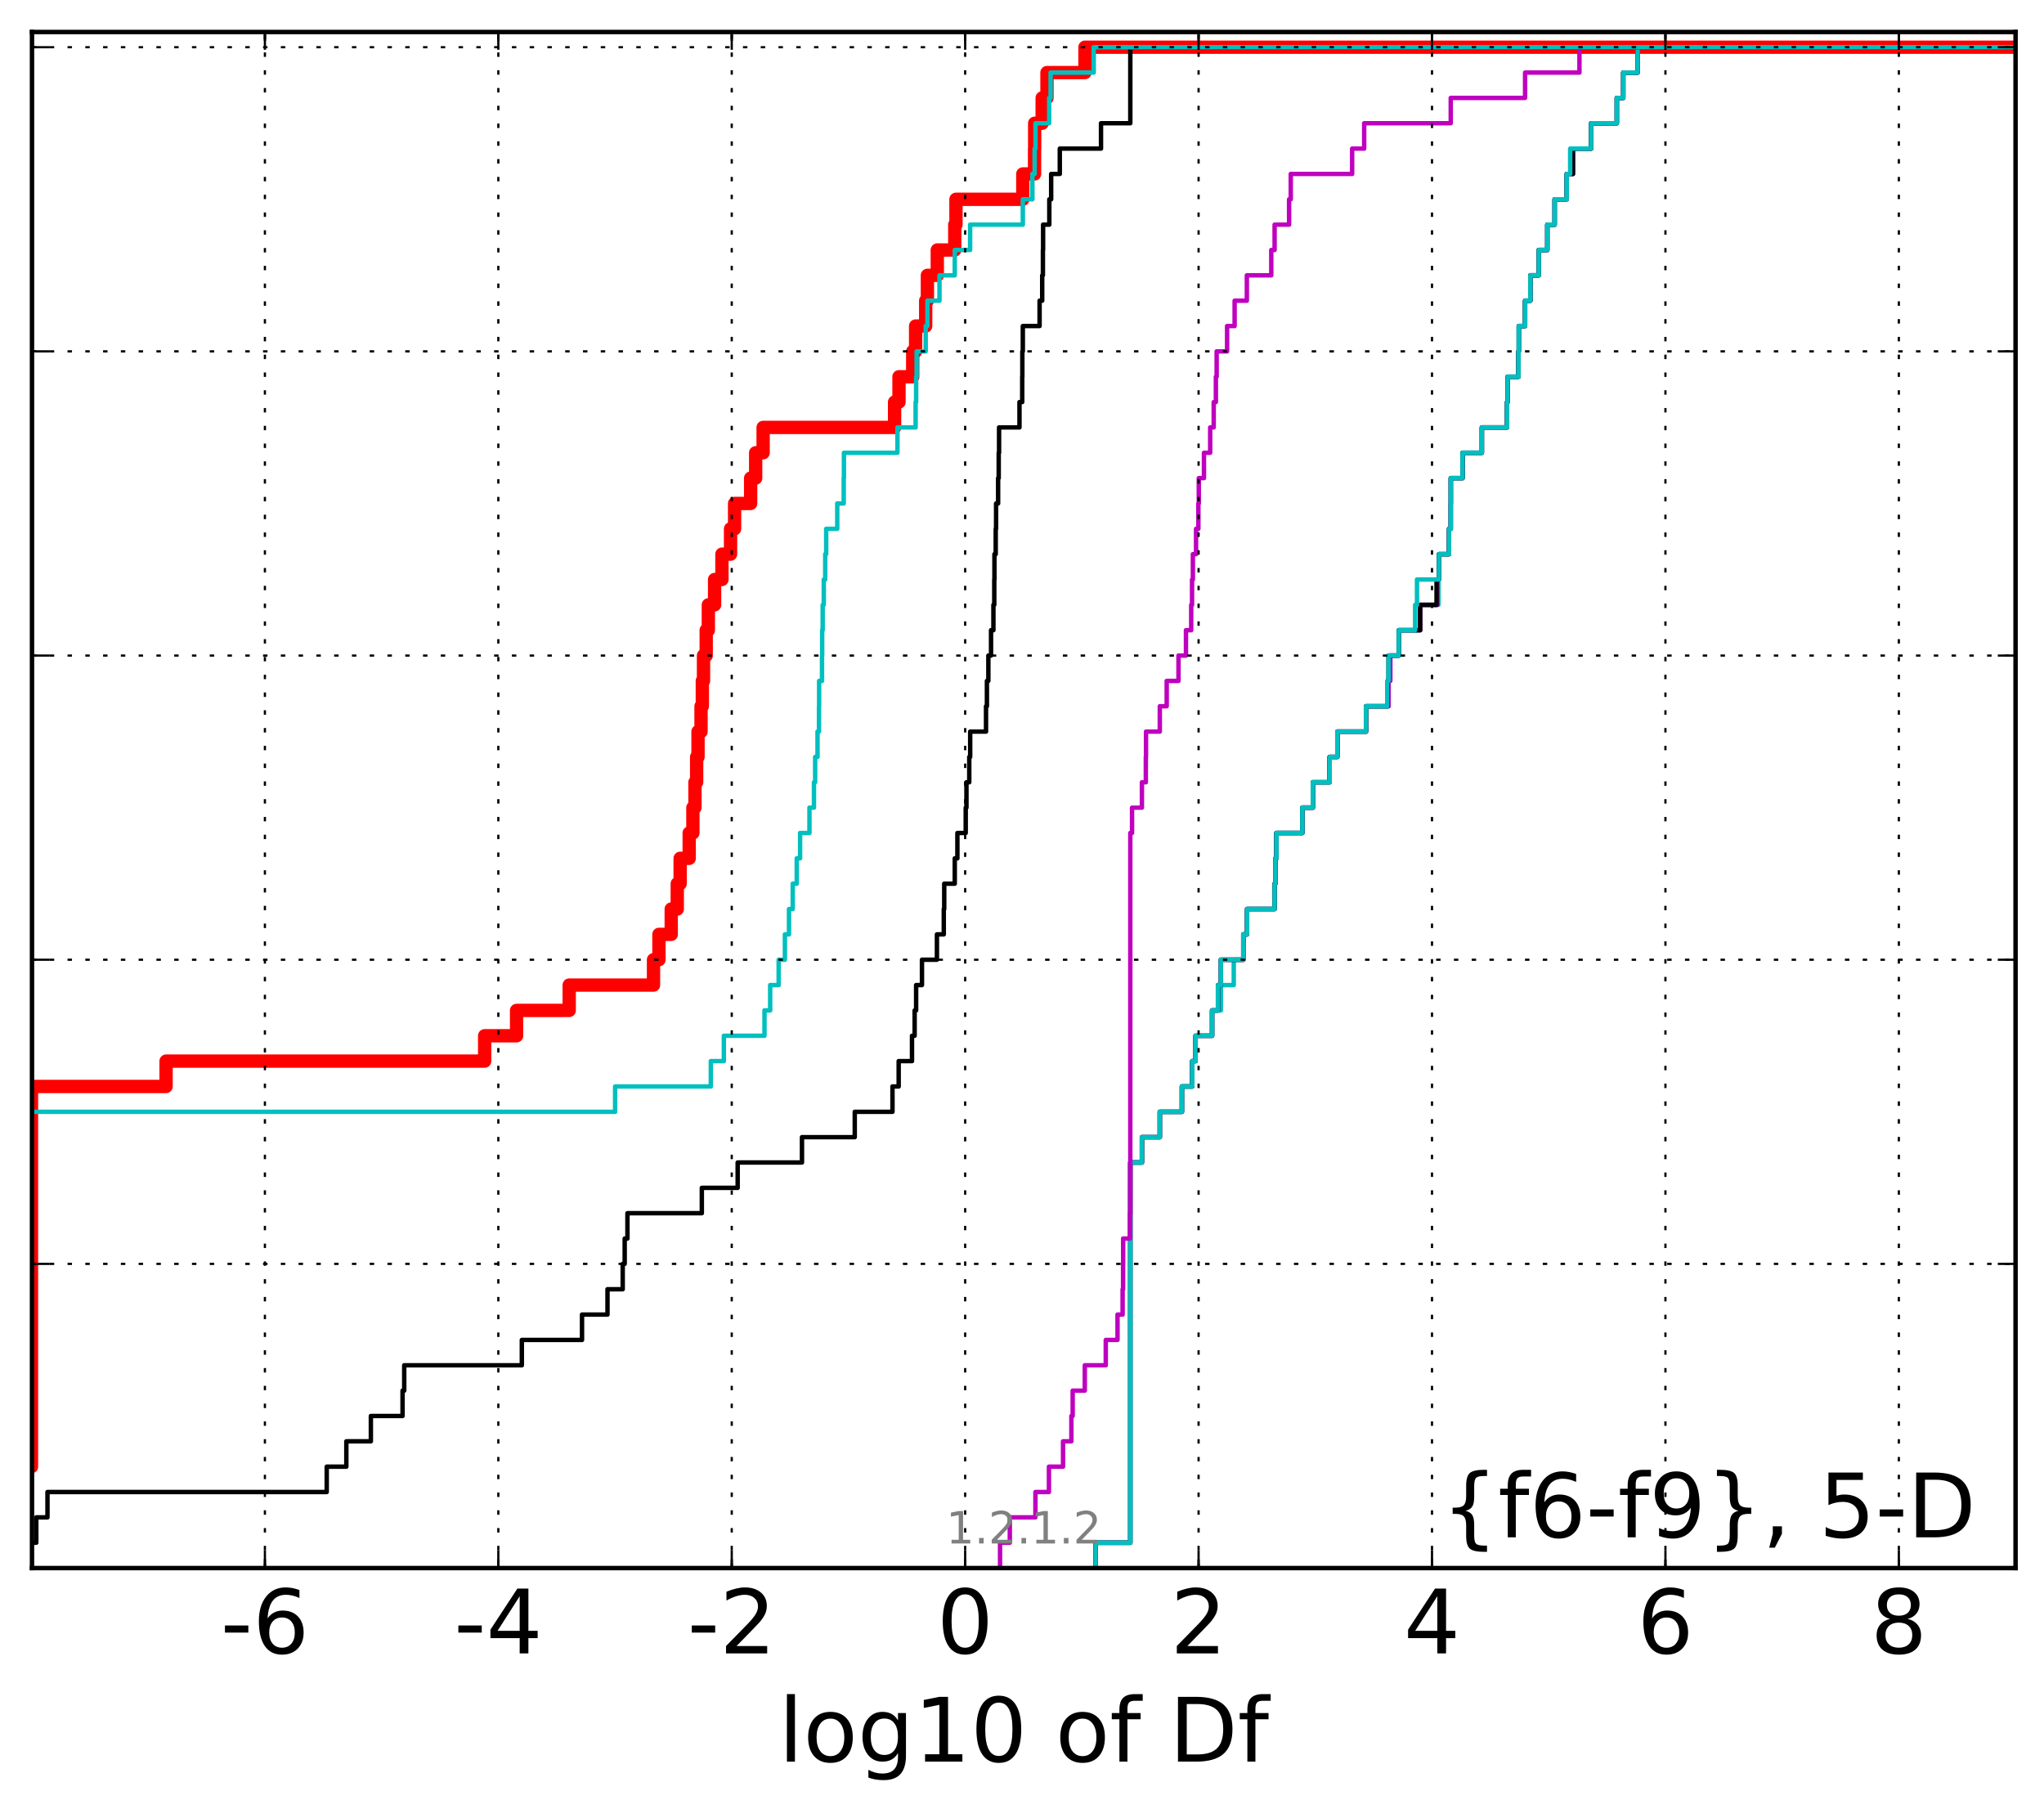 <?xml version="1.0" encoding="utf-8" standalone="no"?>
<!DOCTYPE svg PUBLIC "-//W3C//DTD SVG 1.1//EN"
  "http://www.w3.org/Graphics/SVG/1.1/DTD/svg11.dtd">
<!-- Created with matplotlib (http://matplotlib.org/) -->
<svg height="407pt" version="1.1" viewBox="0 0 460 407" width="460pt" xmlns="http://www.w3.org/2000/svg" xmlns:xlink="http://www.w3.org/1999/xlink">
 <defs>
  <style type="text/css">
*{stroke-linecap:butt;stroke-linejoin:round;stroke-miterlimit:100000;}
  </style>
 </defs>
 <g id="figure_1">
  <g id="patch_1">
   <path d="M 0 407.712 
L 460.8 407.712 
L 460.8 0 
L 0 0 
z
" style="fill:#ffffff;"/>
  </g>
  <g id="axes_1">
   <g id="patch_2">
    <path d="M 7.2 352.8 
L 453.6 352.8 
L 453.6 7.2 
L 7.2 7.2 
z
" style="fill:#ffffff;"/>
   </g>
   <g id="line2d_1">
    <path clip-path="url(#p8f1ac62131)" d="M -1 329.988 
L 7.086 329.988 
L 7.086 324.285 
L 7.086 324.285 
L 7.086 318.582 
L 7.086 318.582 
L 7.086 312.879 
L 7.086 312.879 
L 7.086 307.176 
L 7.086 307.176 
L 7.086 301.473 
L 7.086 301.473 
L 7.086 295.77 
L 7.086 295.77 
L 7.086 290.067 
L 7.086 290.067 
L 7.086 284.364 
L 7.086 284.364 
L 7.086 278.661 
L 7.086 278.661 
L 7.086 272.958 
L 7.086 272.958 
L 7.086 267.255 
L 7.086 267.255 
L 7.086 261.552 
L 7.086 261.552 
L 7.086 255.85 
L 7.086 255.85 
L 7.086 250.147 
L 7.086 250.147 
L 7.086 244.444 
L 37.376 244.444 
L 37.376 238.741 
L 109.072 238.741 
L 109.072 233.038 
L 116.254 233.038 
L 116.254 227.335 
L 128.1 227.335 
L 128.1 221.632 
L 147.071 221.632 
L 147.071 215.929 
L 148.294 215.929 
L 148.294 210.226 
L 151.06 210.226 
L 151.06 204.523 
L 152.418 204.523 
L 152.418 198.82 
L 153.064 198.82 
L 153.064 193.117 
L 155.102 193.117 
L 155.102 187.414 
L 155.934 187.414 
L 155.934 181.711 
L 156.399 181.711 
L 156.399 176.008 
L 156.779 176.008 
L 156.779 170.305 
L 157.088 170.305 
L 157.088 164.602 
L 157.767 164.602 
L 157.767 158.899 
L 158.058 158.899 
L 158.058 153.196 
L 158.324 153.196 
L 158.324 147.493 
L 158.93 147.493 
L 158.93 141.79 
L 159.414 141.79 
L 159.414 136.087 
L 160.818 136.087 
L 160.818 130.384 
L 162.47 130.384 
L 162.47 124.681 
L 164.409 124.681 
L 164.409 118.978 
L 165.318 118.978 
L 165.318 113.275 
L 168.931 113.275 
L 168.931 107.572 
L 170.06 107.572 
L 170.06 101.869 
L 171.742 101.869 
L 171.742 96.166 
L 201.325 96.166 
L 201.325 90.463 
L 202.319 90.463 
L 202.319 84.76 
L 205.407 84.76 
L 205.407 79.057 
L 206.058 79.057 
L 206.058 73.354 
L 208.325 73.354 
L 208.325 67.651 
L 208.711 67.651 
L 208.711 61.949 
L 210.937 61.949 
L 210.937 56.246 
L 214.869 56.246 
L 214.869 50.543 
L 215.141 50.543 
L 215.141 44.84 
L 230.184 44.84 
L 230.184 39.137 
L 232.825 39.137 
L 232.825 33.434 
L 232.854 33.434 
L 232.854 27.731 
L 234.54 27.731 
L 234.54 22.028 
L 235.622 22.028 
L 235.622 16.325 
L 244.168 16.325 
L 244.168 10.622 
L 244.168 10.622 
L 244.168 10.622 
L 453.6 10.622 
" style="fill:none;stroke:#ff0000;stroke-linecap:square;stroke-width:3.0;"/>
   </g>
   <g id="line2d_2">
    <path clip-path="url(#p8f1ac62131)" d="M 246.569 352.8 
L 246.569 347.097 
L 254.375 347.097 
L 254.375 341.394 
L 254.375 341.394 
L 254.375 335.691 
L 254.375 335.691 
L 254.375 329.988 
L 254.375 329.988 
L 254.375 324.285 
L 254.375 324.285 
L 254.375 318.582 
L 254.375 318.582 
L 254.375 312.879 
L 254.375 312.879 
L 254.375 307.176 
L 254.375 307.176 
L 254.375 301.473 
L 254.375 301.473 
L 254.375 295.77 
L 254.375 295.77 
L 254.375 290.067 
L 254.375 290.067 
L 254.375 284.364 
L 254.375 284.364 
L 254.375 278.661 
L 254.375 278.661 
L 254.375 272.958 
L 254.375 272.958 
L 254.375 267.255 
L 254.375 267.255 
L 254.375 261.552 
L 256.986 261.552 
L 256.986 255.85 
L 261.013 255.85 
L 261.013 250.147 
L 266.039 250.147 
L 266.039 244.444 
L 268.316 244.444 
L 268.316 238.741 
L 269.067 238.741 
L 269.067 233.038 
L 272.781 233.038 
L 272.781 227.335 
L 274.751 227.335 
L 274.751 221.632 
L 277.659 221.632 
L 277.659 215.929 
L 279.804 215.929 
L 279.804 210.226 
L 280.655 210.226 
L 280.655 204.523 
L 286.849 204.523 
L 286.849 198.82 
L 287.022 198.82 
L 287.022 193.117 
L 287.259 193.117 
L 287.259 187.414 
L 293.085 187.414 
L 293.085 181.711 
L 295.454 181.711 
L 295.454 176.008 
L 299.235 176.008 
L 299.235 170.305 
L 300.971 170.305 
L 300.971 164.602 
L 307.42 164.602 
L 307.42 158.899 
L 312.49 158.899 
L 312.49 153.196 
L 312.877 153.196 
L 312.877 147.493 
L 314.8 147.493 
L 314.8 141.79 
L 319.61 141.79 
L 319.61 136.087 
L 323.719 136.087 
L 323.719 130.384 
L 323.837 130.384 
L 323.837 124.681 
L 326.099 124.681 
L 326.099 118.978 
L 326.488 118.978 
L 326.488 113.275 
L 326.5 113.275 
L 326.5 107.572 
L 329.139 107.572 
L 329.139 101.869 
L 333.489 101.869 
L 333.489 96.166 
L 339.159 96.166 
L 339.159 90.463 
L 339.301 90.463 
L 339.301 84.76 
L 341.732 84.76 
L 341.732 79.057 
L 341.801 79.057 
L 341.801 73.354 
L 343.219 73.354 
L 343.219 67.651 
L 344.403 67.651 
L 344.403 61.949 
L 346.3 61.949 
L 346.3 56.246 
L 348.22 56.246 
L 348.22 50.543 
L 349.869 50.543 
L 349.869 44.84 
L 352.588 44.84 
L 352.588 39.137 
L 354.003 39.137 
L 354.003 33.434 
L 358.088 33.434 
L 358.088 27.731 
L 363.861 27.731 
L 363.861 22.028 
L 365.314 22.028 
L 365.314 16.325 
L 368.564 16.325 
L 368.564 10.622 
L 368.564 10.622 
L 368.564 10.622 
L 453.6 10.622 
" style="fill:none;stroke:#00bfbf;stroke-linecap:square;"/>
   </g>
   <g id="line2d_3">
    <path clip-path="url(#p8f1ac62131)" d="M 246.569 352.8 
L 246.569 347.097 
L 254.375 347.097 
L 254.375 341.394 
L 254.375 341.394 
L 254.375 335.691 
L 254.375 335.691 
L 254.375 329.988 
L 254.375 329.988 
L 254.375 324.285 
L 254.375 324.285 
L 254.375 318.582 
L 254.375 318.582 
L 254.375 312.879 
L 254.375 312.879 
L 254.375 307.176 
L 254.375 307.176 
L 254.375 301.473 
L 254.375 301.473 
L 254.375 295.77 
L 254.375 295.77 
L 254.375 290.067 
L 254.375 290.067 
L 254.375 284.364 
L 254.375 284.364 
L 254.375 278.661 
L 254.375 278.661 
L 254.375 272.958 
L 254.375 272.958 
L 254.375 267.255 
L 254.375 267.255 
L 254.375 261.552 
L 256.986 261.552 
L 256.986 255.85 
L 261.013 255.85 
L 261.013 250.147 
L 265.973 250.147 
L 265.973 244.444 
L 268.316 244.444 
L 268.316 238.741 
L 269.067 238.741 
L 269.067 233.038 
L 272.781 233.038 
L 272.781 227.335 
L 274.105 227.335 
L 274.105 221.632 
L 274.751 221.632 
L 274.751 215.929 
L 279.804 215.929 
L 279.804 210.226 
L 280.655 210.226 
L 280.655 204.523 
L 286.849 204.523 
L 286.849 198.82 
L 287.022 198.82 
L 287.022 193.117 
L 287.259 193.117 
L 287.259 187.414 
L 293.085 187.414 
L 293.085 181.711 
L 295.454 181.711 
L 295.454 176.008 
L 299.235 176.008 
L 299.235 170.305 
L 300.971 170.305 
L 300.971 164.602 
L 307.42 164.602 
L 307.42 158.899 
L 312.49 158.899 
L 312.49 153.196 
L 312.877 153.196 
L 312.877 147.493 
L 314.8 147.493 
L 314.8 141.79 
L 319.61 141.79 
L 319.61 136.087 
L 323.472 136.087 
L 323.472 130.384 
L 323.837 130.384 
L 323.837 124.681 
L 326.099 124.681 
L 326.099 118.978 
L 326.488 118.978 
L 326.488 113.275 
L 326.5 113.275 
L 326.5 107.572 
L 329.139 107.572 
L 329.139 101.869 
L 333.489 101.869 
L 333.489 96.166 
L 339.159 96.166 
L 339.159 90.463 
L 339.301 90.463 
L 339.301 84.76 
L 341.732 84.76 
L 341.732 79.057 
L 341.801 79.057 
L 341.801 73.354 
L 343.219 73.354 
L 343.219 67.651 
L 344.403 67.651 
L 344.403 61.949 
L 346.3 61.949 
L 346.3 56.246 
L 348.22 56.246 
L 348.22 50.543 
L 349.869 50.543 
L 349.869 44.84 
L 352.588 44.84 
L 352.588 39.137 
L 354.003 39.137 
L 354.003 33.434 
L 358.088 33.434 
L 358.088 27.731 
L 363.861 27.731 
L 363.861 22.028 
L 365.314 22.028 
L 365.314 16.325 
L 368.564 16.325 
L 368.564 10.622 
L 368.564 10.622 
L 368.564 10.622 
L 453.6 10.622 
" style="fill:none;stroke:#bf00bf;stroke-linecap:square;"/>
   </g>
   <g id="line2d_4">
    <path clip-path="url(#p8f1ac62131)" d="M 246.569 352.8 
L 246.569 347.097 
L 254.375 347.097 
L 254.375 341.394 
L 254.375 341.394 
L 254.375 335.691 
L 254.375 335.691 
L 254.375 329.988 
L 254.375 329.988 
L 254.375 324.285 
L 254.375 324.285 
L 254.375 318.582 
L 254.375 318.582 
L 254.375 312.879 
L 254.375 312.879 
L 254.375 307.176 
L 254.375 307.176 
L 254.375 301.473 
L 254.375 301.473 
L 254.375 295.77 
L 254.375 295.77 
L 254.375 290.067 
L 254.375 290.067 
L 254.375 284.364 
L 254.375 284.364 
L 254.375 278.661 
L 254.375 278.661 
L 254.375 272.958 
L 254.375 272.958 
L 254.375 267.255 
L 254.375 267.255 
L 254.375 261.552 
L 256.986 261.552 
L 256.986 255.85 
L 261.013 255.85 
L 261.013 250.147 
L 265.973 250.147 
L 265.973 244.444 
L 268.316 244.444 
L 268.316 238.741 
L 269.067 238.741 
L 269.067 233.038 
L 272.781 233.038 
L 272.781 227.335 
L 274.105 227.335 
L 274.105 221.632 
L 274.751 221.632 
L 274.751 215.929 
L 279.804 215.929 
L 279.804 210.226 
L 280.655 210.226 
L 280.655 204.523 
L 286.849 204.523 
L 286.849 198.82 
L 287.022 198.82 
L 287.022 193.117 
L 287.259 193.117 
L 287.259 187.414 
L 293.085 187.414 
L 293.085 181.711 
L 295.454 181.711 
L 295.454 176.008 
L 299.235 176.008 
L 299.235 170.305 
L 300.971 170.305 
L 300.971 164.602 
L 307.42 164.602 
L 307.42 158.899 
L 312.276 158.899 
L 312.276 153.196 
L 312.49 153.196 
L 312.49 147.493 
L 314.8 147.493 
L 314.8 141.79 
L 319.61 141.79 
L 319.61 136.087 
L 323.296 136.087 
L 323.296 130.384 
L 323.837 130.384 
L 323.837 124.681 
L 326.099 124.681 
L 326.099 118.978 
L 326.488 118.978 
L 326.488 113.275 
L 326.5 113.275 
L 326.5 107.572 
L 329.139 107.572 
L 329.139 101.869 
L 333.489 101.869 
L 333.489 96.166 
L 339.159 96.166 
L 339.159 90.463 
L 339.301 90.463 
L 339.301 84.76 
L 341.732 84.76 
L 341.732 79.057 
L 341.801 79.057 
L 341.801 73.354 
L 343.219 73.354 
L 343.219 67.651 
L 344.403 67.651 
L 344.403 61.949 
L 346.3 61.949 
L 346.3 56.246 
L 348.22 56.246 
L 348.22 50.543 
L 349.869 50.543 
L 349.869 44.84 
L 352.588 44.84 
L 352.588 39.137 
L 353.976 39.137 
L 353.976 33.434 
L 358.088 33.434 
L 358.088 27.731 
L 363.861 27.731 
L 363.861 22.028 
L 365.314 22.028 
L 365.314 16.325 
L 368.564 16.325 
L 368.564 10.622 
L 368.564 10.622 
L 368.564 10.622 
L 453.6 10.622 
" style="fill:none;stroke:#000000;stroke-linecap:square;"/>
   </g>
   <g id="line2d_5">
    <path clip-path="url(#p8f1ac62131)" d="M 246.569 352.8 
L 246.569 347.097 
L 254.375 347.097 
L 254.375 341.394 
L 254.375 341.394 
L 254.375 335.691 
L 254.375 335.691 
L 254.375 329.988 
L 254.375 329.988 
L 254.375 324.285 
L 254.375 324.285 
L 254.375 318.582 
L 254.375 318.582 
L 254.375 312.879 
L 254.375 312.879 
L 254.375 307.176 
L 254.375 307.176 
L 254.375 301.473 
L 254.375 301.473 
L 254.375 295.77 
L 254.375 295.77 
L 254.375 290.067 
L 254.375 290.067 
L 254.375 284.364 
L 254.375 284.364 
L 254.375 278.661 
L 254.375 278.661 
L 254.375 272.958 
L 254.375 272.958 
L 254.375 267.255 
L 254.375 267.255 
L 254.375 261.552 
L 256.986 261.552 
L 256.986 255.85 
L 261.013 255.85 
L 261.013 250.147 
L 265.973 250.147 
L 265.973 244.444 
L 268.316 244.444 
L 268.316 238.741 
L 269.067 238.741 
L 269.067 233.038 
L 272.781 233.038 
L 272.781 227.335 
L 274.105 227.335 
L 274.105 221.632 
L 274.751 221.632 
L 274.751 215.929 
L 279.804 215.929 
L 279.804 210.226 
L 280.655 210.226 
L 280.655 204.523 
L 286.849 204.523 
L 286.849 198.82 
L 287.022 198.82 
L 287.022 193.117 
L 287.259 193.117 
L 287.259 187.414 
L 293.085 187.414 
L 293.085 181.711 
L 295.454 181.711 
L 295.454 176.008 
L 299.235 176.008 
L 299.235 170.305 
L 300.971 170.305 
L 300.971 164.602 
L 307.42 164.602 
L 307.42 158.899 
L 312.223 158.899 
L 312.223 153.196 
L 312.49 153.196 
L 312.49 147.493 
L 314.8 147.493 
L 314.8 141.79 
L 318.473 141.79 
L 318.473 136.087 
L 318.891 136.087 
L 318.891 130.384 
L 323.837 130.384 
L 323.837 124.681 
L 326.099 124.681 
L 326.099 118.978 
L 326.488 118.978 
L 326.488 113.275 
L 326.5 113.275 
L 326.5 107.572 
L 329.139 107.572 
L 329.139 101.869 
L 333.489 101.869 
L 333.489 96.166 
L 339.159 96.166 
L 339.159 90.463 
L 339.301 90.463 
L 339.301 84.76 
L 341.732 84.76 
L 341.732 79.057 
L 341.801 79.057 
L 341.801 73.354 
L 343.219 73.354 
L 343.219 67.651 
L 344.403 67.651 
L 344.403 61.949 
L 346.3 61.949 
L 346.3 56.246 
L 348.22 56.246 
L 348.22 50.543 
L 349.869 50.543 
L 349.869 44.84 
L 352.588 44.84 
L 352.588 39.137 
L 353.364 39.137 
L 353.364 33.434 
L 358.088 33.434 
L 358.088 27.731 
L 363.861 27.731 
L 363.861 22.028 
L 365.314 22.028 
L 365.314 16.325 
L 368.564 16.325 
L 368.564 10.622 
L 368.564 10.622 
L 368.564 10.622 
L 453.6 10.622 
" style="fill:none;stroke:#00bfbf;stroke-linecap:square;"/>
   </g>
   <g id="line2d_6">
    <path clip-path="url(#p8f1ac62131)" d="M 225.059 352.8 
L 225.059 347.097 
L 227.257 347.097 
L 227.257 341.394 
L 233.019 341.394 
L 233.019 335.691 
L 236.061 335.691 
L 236.061 329.988 
L 239.233 329.988 
L 239.233 324.285 
L 241.111 324.285 
L 241.111 318.582 
L 241.403 318.582 
L 241.403 312.879 
L 244.131 312.879 
L 244.131 307.176 
L 248.852 307.176 
L 248.852 301.473 
L 251.494 301.473 
L 251.494 295.77 
L 252.643 295.77 
L 252.643 290.067 
L 252.746 290.067 
L 252.746 284.364 
L 252.764 284.364 
L 252.764 278.661 
L 254.298 278.661 
L 254.298 272.958 
L 254.369 272.958 
L 254.369 267.255 
L 254.375 267.255 
L 254.375 261.552 
L 254.375 261.552 
L 254.375 255.85 
L 254.375 255.85 
L 254.375 250.147 
L 254.375 250.147 
L 254.375 244.444 
L 254.375 244.444 
L 254.375 238.741 
L 254.375 238.741 
L 254.375 233.038 
L 254.375 233.038 
L 254.375 227.335 
L 254.375 227.335 
L 254.375 221.632 
L 254.375 221.632 
L 254.375 215.929 
L 254.375 215.929 
L 254.375 210.226 
L 254.375 210.226 
L 254.375 204.523 
L 254.375 204.523 
L 254.375 198.82 
L 254.375 198.82 
L 254.375 193.117 
L 254.375 193.117 
L 254.375 187.414 
L 254.767 187.414 
L 254.767 181.711 
L 256.986 181.711 
L 256.986 176.008 
L 257.868 176.008 
L 257.868 170.305 
L 257.91 170.305 
L 257.91 164.602 
L 261.013 164.602 
L 261.013 158.899 
L 262.565 158.899 
L 262.565 153.196 
L 265.218 153.196 
L 265.218 147.493 
L 266.9 147.493 
L 266.9 141.79 
L 268.08 141.79 
L 268.08 136.087 
L 268.269 136.087 
L 268.269 130.384 
L 268.453 130.384 
L 268.453 124.681 
L 269.168 124.681 
L 269.168 118.978 
L 269.694 118.978 
L 269.694 113.275 
L 269.788 113.275 
L 269.788 107.572 
L 270.949 107.572 
L 270.949 101.869 
L 272.347 101.869 
L 272.347 96.166 
L 273.143 96.166 
L 273.143 90.463 
L 273.634 90.463 
L 273.634 84.76 
L 273.805 84.76 
L 273.805 79.057 
L 276.155 79.057 
L 276.155 73.354 
L 277.85 73.354 
L 277.85 67.651 
L 280.6 67.651 
L 280.6 61.949 
L 286.098 61.949 
L 286.098 56.246 
L 286.849 56.246 
L 286.849 50.543 
L 290.108 50.543 
L 290.108 44.84 
L 290.484 44.84 
L 290.484 39.137 
L 304.298 39.137 
L 304.298 33.434 
L 307.008 33.434 
L 307.008 27.731 
L 326.488 27.731 
L 326.488 22.028 
L 343.219 22.028 
L 343.219 16.325 
L 355.453 16.325 
L 355.453 10.622 
L 355.453 10.622 
L 355.453 10.622 
L 453.6 10.622 
" style="fill:none;stroke:#bf00bf;stroke-linecap:square;"/>
   </g>
   <g id="line2d_7">
    <path clip-path="url(#p8f1ac62131)" d="M -1 347.097 
L 8.166 347.097 
L 8.166 341.394 
L 10.684 341.394 
L 10.684 335.691 
L 73.528 335.691 
L 73.528 329.988 
L 77.944 329.988 
L 77.944 324.285 
L 83.463 324.285 
L 83.463 318.582 
L 90.595 318.582 
L 90.595 312.879 
L 90.969 312.879 
L 90.969 307.176 
L 117.438 307.176 
L 117.438 301.473 
L 130.983 301.473 
L 130.983 295.77 
L 136.714 295.77 
L 136.714 290.067 
L 140.141 290.067 
L 140.141 284.364 
L 140.586 284.364 
L 140.586 278.661 
L 141.204 278.661 
L 141.204 272.958 
L 157.945 272.958 
L 157.945 267.255 
L 166.012 267.255 
L 166.012 261.552 
L 180.483 261.552 
L 180.483 255.85 
L 192.361 255.85 
L 192.361 250.147 
L 200.852 250.147 
L 200.852 244.444 
L 202.246 244.444 
L 202.246 238.741 
L 205.245 238.741 
L 205.245 233.038 
L 205.839 233.038 
L 205.839 227.335 
L 206.171 227.335 
L 206.171 221.632 
L 207.487 221.632 
L 207.487 215.929 
L 210.853 215.929 
L 210.853 210.226 
L 212.398 210.226 
L 212.398 204.523 
L 212.498 204.523 
L 212.498 198.82 
L 214.869 198.82 
L 214.869 193.117 
L 215.46 193.117 
L 215.46 187.414 
L 217.335 187.414 
L 217.335 181.711 
L 217.5 181.711 
L 217.5 176.008 
L 218.132 176.008 
L 218.132 170.305 
L 218.339 170.305 
L 218.339 164.602 
L 221.902 164.602 
L 221.902 158.899 
L 222.103 158.899 
L 222.103 153.196 
L 222.429 153.196 
L 222.429 147.493 
L 223.031 147.493 
L 223.031 141.79 
L 223.567 141.79 
L 223.567 136.087 
L 223.76 136.087 
L 223.76 130.384 
L 223.798 130.384 
L 223.798 124.681 
L 224.086 124.681 
L 224.086 118.978 
L 224.167 118.978 
L 224.167 113.275 
L 224.626 113.275 
L 224.626 107.572 
L 224.758 107.572 
L 224.758 101.869 
L 224.839 101.869 
L 224.839 96.166 
L 229.433 96.166 
L 229.433 90.463 
L 230.049 90.463 
L 230.049 84.76 
L 230.077 84.76 
L 230.077 79.057 
L 230.184 79.057 
L 230.184 73.354 
L 233.958 73.354 
L 233.958 67.651 
L 234.546 67.651 
L 234.546 61.949 
L 234.705 61.949 
L 234.705 56.246 
L 234.749 56.246 
L 234.749 50.543 
L 236.148 50.543 
L 236.148 44.84 
L 236.563 44.84 
L 236.563 39.137 
L 238.507 39.137 
L 238.507 33.434 
L 247.779 33.434 
L 247.779 27.731 
L 254.375 27.731 
L 254.375 22.028 
L 254.375 22.028 
L 254.375 16.325 
L 254.375 16.325 
L 254.375 10.622 
L 254.375 10.622 
L 254.375 10.622 
L 453.6 10.622 
" style="fill:none;stroke:#000000;stroke-linecap:square;"/>
   </g>
   <g id="line2d_8">
    <path clip-path="url(#p8f1ac62131)" d="M -1 335.691 
L 7.086 335.691 
L 7.086 329.988 
L 7.086 329.988 
L 7.086 324.285 
L 7.086 324.285 
L 7.086 318.582 
L 7.086 318.582 
L 7.086 312.879 
L 7.086 312.879 
L 7.086 307.176 
L 7.086 307.176 
L 7.086 301.473 
L 7.086 301.473 
L 7.086 295.77 
L 7.086 295.77 
L 7.086 290.067 
L 7.086 290.067 
L 7.086 284.364 
L 7.086 284.364 
L 7.086 278.661 
L 7.086 278.661 
L 7.086 272.958 
L 7.086 272.958 
L 7.086 267.255 
L 7.086 267.255 
L 7.086 261.552 
L 7.086 261.552 
L 7.086 255.85 
L 7.086 255.85 
L 7.086 250.147 
L 138.431 250.147 
L 138.431 244.444 
L 159.969 244.444 
L 159.969 238.741 
L 162.903 238.741 
L 162.903 233.038 
L 172.046 233.038 
L 172.046 227.335 
L 173.329 227.335 
L 173.329 221.632 
L 175.238 221.632 
L 175.238 215.929 
L 176.639 215.929 
L 176.639 210.226 
L 177.56 210.226 
L 177.56 204.523 
L 178.403 204.523 
L 178.403 198.82 
L 179.306 198.82 
L 179.306 193.117 
L 180.06 193.117 
L 180.06 187.414 
L 182.166 187.414 
L 182.166 181.711 
L 183.181 181.711 
L 183.181 176.008 
L 183.45 176.008 
L 183.45 170.305 
L 183.981 170.305 
L 183.981 164.602 
L 184.312 164.602 
L 184.312 158.899 
L 184.342 158.899 
L 184.342 153.196 
L 184.991 153.196 
L 184.991 147.493 
L 185.028 147.493 
L 185.028 141.79 
L 185.142 141.79 
L 185.142 136.087 
L 185.39 136.087 
L 185.39 130.384 
L 185.713 130.384 
L 185.713 124.681 
L 185.931 124.681 
L 185.931 118.978 
L 188.422 118.978 
L 188.422 113.275 
L 189.877 113.275 
L 189.877 107.572 
L 189.925 107.572 
L 189.925 101.869 
L 201.966 101.869 
L 201.966 96.166 
L 206.058 96.166 
L 206.058 90.463 
L 206.171 90.463 
L 206.171 84.76 
L 206.29 84.76 
L 206.29 79.057 
L 208.325 79.057 
L 208.325 73.354 
L 208.711 73.354 
L 208.711 67.651 
L 211.43 67.651 
L 211.43 61.949 
L 214.869 61.949 
L 214.869 56.246 
L 218.324 56.246 
L 218.324 50.543 
L 230.184 50.543 
L 230.184 44.84 
L 232.339 44.84 
L 232.339 39.137 
L 232.841 39.137 
L 232.841 33.434 
L 233.031 33.434 
L 233.031 27.731 
L 236.111 27.731 
L 236.111 22.028 
L 236.435 22.028 
L 236.435 16.325 
L 246.142 16.325 
L 246.142 10.622 
L 246.142 10.622 
L 246.142 10.622 
L 453.6 10.622 
" style="fill:none;stroke:#00bfbf;stroke-linecap:square;"/>
   </g>
   <g id="patch_3">
    <path d="M 7.2 7.2 
L 453.6 7.2 
" style="fill:none;stroke:#000000;stroke-linecap:square;stroke-linejoin:miter;"/>
   </g>
   <g id="patch_4">
    <path d="M 453.6 352.8 
L 453.6 7.2 
" style="fill:none;stroke:#000000;stroke-linecap:square;stroke-linejoin:miter;"/>
   </g>
   <g id="patch_5">
    <path d="M 7.2 352.8 
L 453.6 352.8 
" style="fill:none;stroke:#000000;stroke-linecap:square;stroke-linejoin:miter;"/>
   </g>
   <g id="patch_6">
    <path d="M 7.2 352.8 
L 7.2 7.2 
" style="fill:none;stroke:#000000;stroke-linecap:square;stroke-linejoin:miter;"/>
   </g>
   <g id="matplotlib.axis_1">
    <g id="xtick_1">
     <g id="line2d_9">
      <path clip-path="url(#p8f1ac62131)" d="M 59.617 352.8 
L 59.617 7.2 
" style="fill:none;stroke:#000000;stroke-dasharray:1,3;stroke-dashoffset:0.0;stroke-width:0.5;"/>
     </g>
     <g id="line2d_10">
      <defs>
       <path d="M 0 0 
L 0 -4 
" id="m78cb0440f3" style="stroke:#000000;stroke-width:0.5;"/>
      </defs>
      <g>
       <use style="stroke:#000000;stroke-width:0.5;" x="59.617" xlink:href="#m78cb0440f3" y="352.8"/>
      </g>
     </g>
     <g id="line2d_11">
      <defs>
       <path d="M 0 0 
L 0 4 
" id="m9a12e8e309" style="stroke:#000000;stroke-width:0.5;"/>
      </defs>
      <g>
       <use style="stroke:#000000;stroke-width:0.5;" x="59.617" xlink:href="#m9a12e8e309" y="7.2"/>
      </g>
     </g>
     <g id="text_1">
      <!-- -6 -->
      <defs>
       <path d="M 33.016 40.375 
Q 26.375 40.375 22.484 35.828 
Q 18.609 31.297 18.609 23.391 
Q 18.609 15.531 22.484 10.953 
Q 26.375 6.391 33.016 6.391 
Q 39.656 6.391 43.531 10.953 
Q 47.406 15.531 47.406 23.391 
Q 47.406 31.297 43.531 35.828 
Q 39.656 40.375 33.016 40.375 
M 52.594 71.297 
L 52.594 62.312 
Q 48.875 64.062 45.094 64.984 
Q 41.312 65.922 37.594 65.922 
Q 27.828 65.922 22.672 59.328 
Q 17.531 52.734 16.797 39.406 
Q 19.672 43.656 24.016 45.922 
Q 28.375 48.188 33.594 48.188 
Q 44.578 48.188 50.953 41.516 
Q 57.328 34.859 57.328 23.391 
Q 57.328 12.156 50.688 5.359 
Q 44.047 -1.422 33.016 -1.422 
Q 20.359 -1.422 13.672 8.266 
Q 6.984 17.969 6.984 36.375 
Q 6.984 53.656 15.188 63.938 
Q 23.391 74.219 37.203 74.219 
Q 40.922 74.219 44.703 73.484 
Q 48.484 72.75 52.594 71.297 
" id="BitstreamVeraSans-Roman-36"/>
       <path d="M 4.891 31.391 
L 31.203 31.391 
L 31.203 23.391 
L 4.891 23.391 
z
" id="BitstreamVeraSans-Roman-2d"/>
      </defs>
      <g transform="translate(49.647 371.997)scale(0.2 -0.2)">
       <use xlink:href="#BitstreamVeraSans-Roman-2d"/>
       <use x="36.084" xlink:href="#BitstreamVeraSans-Roman-36"/>
      </g>
     </g>
    </g>
    <g id="xtick_2">
     <g id="line2d_12">
      <path clip-path="url(#p8f1ac62131)" d="M 112.148 352.8 
L 112.148 7.2 
" style="fill:none;stroke:#000000;stroke-dasharray:1,3;stroke-dashoffset:0.0;stroke-width:0.5;"/>
     </g>
     <g id="line2d_13">
      <g>
       <use style="stroke:#000000;stroke-width:0.5;" x="112.148" xlink:href="#m78cb0440f3" y="352.8"/>
      </g>
     </g>
     <g id="line2d_14">
      <g>
       <use style="stroke:#000000;stroke-width:0.5;" x="112.148" xlink:href="#m9a12e8e309" y="7.2"/>
      </g>
     </g>
     <g id="text_2">
      <!-- -4 -->
      <defs>
       <path d="M 37.797 64.312 
L 12.891 25.391 
L 37.797 25.391 
z
M 35.203 72.906 
L 47.609 72.906 
L 47.609 25.391 
L 58.016 25.391 
L 58.016 17.188 
L 47.609 17.188 
L 47.609 0 
L 37.797 0 
L 37.797 17.188 
L 4.891 17.188 
L 4.891 26.703 
z
" id="BitstreamVeraSans-Roman-34"/>
      </defs>
      <g transform="translate(102.178 371.997)scale(0.2 -0.2)">
       <use xlink:href="#BitstreamVeraSans-Roman-2d"/>
       <use x="36.084" xlink:href="#BitstreamVeraSans-Roman-34"/>
      </g>
     </g>
    </g>
    <g id="xtick_3">
     <g id="line2d_15">
      <path clip-path="url(#p8f1ac62131)" d="M 164.679 352.8 
L 164.679 7.2 
" style="fill:none;stroke:#000000;stroke-dasharray:1,3;stroke-dashoffset:0.0;stroke-width:0.5;"/>
     </g>
     <g id="line2d_16">
      <g>
       <use style="stroke:#000000;stroke-width:0.5;" x="164.679" xlink:href="#m78cb0440f3" y="352.8"/>
      </g>
     </g>
     <g id="line2d_17">
      <g>
       <use style="stroke:#000000;stroke-width:0.5;" x="164.679" xlink:href="#m9a12e8e309" y="7.2"/>
      </g>
     </g>
     <g id="text_3">
      <!-- -2 -->
      <defs>
       <path d="M 19.188 8.297 
L 53.609 8.297 
L 53.609 0 
L 7.328 0 
L 7.328 8.297 
Q 12.938 14.109 22.625 23.891 
Q 32.328 33.688 34.812 36.531 
Q 39.547 41.844 41.422 45.531 
Q 43.312 49.219 43.312 52.781 
Q 43.312 58.594 39.234 62.25 
Q 35.156 65.922 28.609 65.922 
Q 23.969 65.922 18.812 64.312 
Q 13.672 62.703 7.812 59.422 
L 7.812 69.391 
Q 13.766 71.781 18.938 73 
Q 24.125 74.219 28.422 74.219 
Q 39.75 74.219 46.484 68.547 
Q 53.219 62.891 53.219 53.422 
Q 53.219 48.922 51.531 44.891 
Q 49.859 40.875 45.406 35.406 
Q 44.188 33.984 37.641 27.219 
Q 31.109 20.453 19.188 8.297 
" id="BitstreamVeraSans-Roman-32"/>
      </defs>
      <g transform="translate(154.709 371.997)scale(0.2 -0.2)">
       <use xlink:href="#BitstreamVeraSans-Roman-2d"/>
       <use x="36.084" xlink:href="#BitstreamVeraSans-Roman-32"/>
      </g>
     </g>
    </g>
    <g id="xtick_4">
     <g id="line2d_18">
      <path clip-path="url(#p8f1ac62131)" d="M 217.21 352.8 
L 217.21 7.2 
" style="fill:none;stroke:#000000;stroke-dasharray:1,3;stroke-dashoffset:0.0;stroke-width:0.5;"/>
     </g>
     <g id="line2d_19">
      <g>
       <use style="stroke:#000000;stroke-width:0.5;" x="217.21" xlink:href="#m78cb0440f3" y="352.8"/>
      </g>
     </g>
     <g id="line2d_20">
      <g>
       <use style="stroke:#000000;stroke-width:0.5;" x="217.21" xlink:href="#m9a12e8e309" y="7.2"/>
      </g>
     </g>
     <g id="text_4">
      <!-- 0 -->
      <defs>
       <path d="M 31.781 66.406 
Q 24.172 66.406 20.328 58.906 
Q 16.5 51.422 16.5 36.375 
Q 16.5 21.391 20.328 13.891 
Q 24.172 6.391 31.781 6.391 
Q 39.453 6.391 43.281 13.891 
Q 47.125 21.391 47.125 36.375 
Q 47.125 51.422 43.281 58.906 
Q 39.453 66.406 31.781 66.406 
M 31.781 74.219 
Q 44.047 74.219 50.516 64.516 
Q 56.984 54.828 56.984 36.375 
Q 56.984 17.969 50.516 8.266 
Q 44.047 -1.422 31.781 -1.422 
Q 19.531 -1.422 13.062 8.266 
Q 6.594 17.969 6.594 36.375 
Q 6.594 54.828 13.062 64.516 
Q 19.531 74.219 31.781 74.219 
" id="BitstreamVeraSans-Roman-30"/>
      </defs>
      <g transform="translate(210.848 371.997)scale(0.2 -0.2)">
       <use xlink:href="#BitstreamVeraSans-Roman-30"/>
      </g>
     </g>
    </g>
    <g id="xtick_5">
     <g id="line2d_21">
      <path clip-path="url(#p8f1ac62131)" d="M 269.741 352.8 
L 269.741 7.2 
" style="fill:none;stroke:#000000;stroke-dasharray:1,3;stroke-dashoffset:0.0;stroke-width:0.5;"/>
     </g>
     <g id="line2d_22">
      <g>
       <use style="stroke:#000000;stroke-width:0.5;" x="269.741" xlink:href="#m78cb0440f3" y="352.8"/>
      </g>
     </g>
     <g id="line2d_23">
      <g>
       <use style="stroke:#000000;stroke-width:0.5;" x="269.741" xlink:href="#m9a12e8e309" y="7.2"/>
      </g>
     </g>
     <g id="text_5">
      <!-- 2 -->
      <g transform="translate(263.379 371.997)scale(0.2 -0.2)">
       <use xlink:href="#BitstreamVeraSans-Roman-32"/>
      </g>
     </g>
    </g>
    <g id="xtick_6">
     <g id="line2d_24">
      <path clip-path="url(#p8f1ac62131)" d="M 322.272 352.8 
L 322.272 7.2 
" style="fill:none;stroke:#000000;stroke-dasharray:1,3;stroke-dashoffset:0.0;stroke-width:0.5;"/>
     </g>
     <g id="line2d_25">
      <g>
       <use style="stroke:#000000;stroke-width:0.5;" x="322.272" xlink:href="#m78cb0440f3" y="352.8"/>
      </g>
     </g>
     <g id="line2d_26">
      <g>
       <use style="stroke:#000000;stroke-width:0.5;" x="322.272" xlink:href="#m9a12e8e309" y="7.2"/>
      </g>
     </g>
     <g id="text_6">
      <!-- 4 -->
      <g transform="translate(315.91 371.997)scale(0.2 -0.2)">
       <use xlink:href="#BitstreamVeraSans-Roman-34"/>
      </g>
     </g>
    </g>
    <g id="xtick_7">
     <g id="line2d_27">
      <path clip-path="url(#p8f1ac62131)" d="M 374.803 352.8 
L 374.803 7.2 
" style="fill:none;stroke:#000000;stroke-dasharray:1,3;stroke-dashoffset:0.0;stroke-width:0.5;"/>
     </g>
     <g id="line2d_28">
      <g>
       <use style="stroke:#000000;stroke-width:0.5;" x="374.803" xlink:href="#m78cb0440f3" y="352.8"/>
      </g>
     </g>
     <g id="line2d_29">
      <g>
       <use style="stroke:#000000;stroke-width:0.5;" x="374.803" xlink:href="#m9a12e8e309" y="7.2"/>
      </g>
     </g>
     <g id="text_7">
      <!-- 6 -->
      <g transform="translate(368.441 371.997)scale(0.2 -0.2)">
       <use xlink:href="#BitstreamVeraSans-Roman-36"/>
      </g>
     </g>
    </g>
    <g id="xtick_8">
     <g id="line2d_30">
      <path clip-path="url(#p8f1ac62131)" d="M 427.334 352.8 
L 427.334 7.2 
" style="fill:none;stroke:#000000;stroke-dasharray:1,3;stroke-dashoffset:0.0;stroke-width:0.5;"/>
     </g>
     <g id="line2d_31">
      <g>
       <use style="stroke:#000000;stroke-width:0.5;" x="427.334" xlink:href="#m78cb0440f3" y="352.8"/>
      </g>
     </g>
     <g id="line2d_32">
      <g>
       <use style="stroke:#000000;stroke-width:0.5;" x="427.334" xlink:href="#m9a12e8e309" y="7.2"/>
      </g>
     </g>
     <g id="text_8">
      <!-- 8 -->
      <defs>
       <path d="M 31.781 34.625 
Q 24.75 34.625 20.719 30.859 
Q 16.703 27.094 16.703 20.516 
Q 16.703 13.922 20.719 10.156 
Q 24.75 6.391 31.781 6.391 
Q 38.812 6.391 42.859 10.172 
Q 46.922 13.969 46.922 20.516 
Q 46.922 27.094 42.891 30.859 
Q 38.875 34.625 31.781 34.625 
M 21.922 38.812 
Q 15.578 40.375 12.031 44.719 
Q 8.5 49.078 8.5 55.328 
Q 8.5 64.062 14.719 69.141 
Q 20.953 74.219 31.781 74.219 
Q 42.672 74.219 48.875 69.141 
Q 55.078 64.062 55.078 55.328 
Q 55.078 49.078 51.531 44.719 
Q 48 40.375 41.703 38.812 
Q 48.828 37.156 52.797 32.312 
Q 56.781 27.484 56.781 20.516 
Q 56.781 9.906 50.312 4.234 
Q 43.844 -1.422 31.781 -1.422 
Q 19.734 -1.422 13.25 4.234 
Q 6.781 9.906 6.781 20.516 
Q 6.781 27.484 10.781 32.312 
Q 14.797 37.156 21.922 38.812 
M 18.312 54.391 
Q 18.312 48.734 21.844 45.562 
Q 25.391 42.391 31.781 42.391 
Q 38.141 42.391 41.719 45.562 
Q 45.312 48.734 45.312 54.391 
Q 45.312 60.062 41.719 63.234 
Q 38.141 66.406 31.781 66.406 
Q 25.391 66.406 21.844 63.234 
Q 18.312 60.062 18.312 54.391 
" id="BitstreamVeraSans-Roman-38"/>
      </defs>
      <g transform="translate(420.972 371.997)scale(0.2 -0.2)">
       <use xlink:href="#BitstreamVeraSans-Roman-38"/>
      </g>
     </g>
    </g>
    <g id="xtick_9">
     <g id="line2d_33">
      <defs>
       <path d="M 0 0 
L 0 -2 
" id="ma15e09c094" style="stroke:#000000;stroke-width:0.5;"/>
      </defs>
      <g>
       <use style="stroke:#000000;stroke-width:0.5;" x="59.617" xlink:href="#ma15e09c094" y="352.8"/>
      </g>
     </g>
     <g id="line2d_34">
      <defs>
       <path d="M 0 0 
L 0 2 
" id="m45e620ef5b" style="stroke:#000000;stroke-width:0.5;"/>
      </defs>
      <g>
       <use style="stroke:#000000;stroke-width:0.5;" x="59.617" xlink:href="#m45e620ef5b" y="7.2"/>
      </g>
     </g>
    </g>
    <g id="xtick_10">
     <g id="line2d_35">
      <g>
       <use style="stroke:#000000;stroke-width:0.5;" x="112.148" xlink:href="#ma15e09c094" y="352.8"/>
      </g>
     </g>
     <g id="line2d_36">
      <g>
       <use style="stroke:#000000;stroke-width:0.5;" x="112.148" xlink:href="#m45e620ef5b" y="7.2"/>
      </g>
     </g>
    </g>
    <g id="xtick_11">
     <g id="line2d_37">
      <g>
       <use style="stroke:#000000;stroke-width:0.5;" x="164.679" xlink:href="#ma15e09c094" y="352.8"/>
      </g>
     </g>
     <g id="line2d_38">
      <g>
       <use style="stroke:#000000;stroke-width:0.5;" x="164.679" xlink:href="#m45e620ef5b" y="7.2"/>
      </g>
     </g>
    </g>
    <g id="xtick_12">
     <g id="line2d_39">
      <g>
       <use style="stroke:#000000;stroke-width:0.5;" x="217.21" xlink:href="#ma15e09c094" y="352.8"/>
      </g>
     </g>
     <g id="line2d_40">
      <g>
       <use style="stroke:#000000;stroke-width:0.5;" x="217.21" xlink:href="#m45e620ef5b" y="7.2"/>
      </g>
     </g>
    </g>
    <g id="xtick_13">
     <g id="line2d_41">
      <g>
       <use style="stroke:#000000;stroke-width:0.5;" x="269.741" xlink:href="#ma15e09c094" y="352.8"/>
      </g>
     </g>
     <g id="line2d_42">
      <g>
       <use style="stroke:#000000;stroke-width:0.5;" x="269.741" xlink:href="#m45e620ef5b" y="7.2"/>
      </g>
     </g>
    </g>
    <g id="xtick_14">
     <g id="line2d_43">
      <g>
       <use style="stroke:#000000;stroke-width:0.5;" x="322.272" xlink:href="#ma15e09c094" y="352.8"/>
      </g>
     </g>
     <g id="line2d_44">
      <g>
       <use style="stroke:#000000;stroke-width:0.5;" x="322.272" xlink:href="#m45e620ef5b" y="7.2"/>
      </g>
     </g>
    </g>
    <g id="xtick_15">
     <g id="line2d_45">
      <g>
       <use style="stroke:#000000;stroke-width:0.5;" x="374.803" xlink:href="#ma15e09c094" y="352.8"/>
      </g>
     </g>
     <g id="line2d_46">
      <g>
       <use style="stroke:#000000;stroke-width:0.5;" x="374.803" xlink:href="#m45e620ef5b" y="7.2"/>
      </g>
     </g>
    </g>
    <g id="xtick_16">
     <g id="line2d_47">
      <g>
       <use style="stroke:#000000;stroke-width:0.5;" x="427.334" xlink:href="#ma15e09c094" y="352.8"/>
      </g>
     </g>
     <g id="line2d_48">
      <g>
       <use style="stroke:#000000;stroke-width:0.5;" x="427.334" xlink:href="#m45e620ef5b" y="7.2"/>
      </g>
     </g>
    </g>
    <g id="text_9">
     <!-- log10 of Df -->
     <defs>
      <path id="BitstreamVeraSans-Roman-20"/>
      <path d="M 12.406 8.297 
L 28.516 8.297 
L 28.516 63.922 
L 10.984 60.406 
L 10.984 69.391 
L 28.422 72.906 
L 38.281 72.906 
L 38.281 8.297 
L 54.391 8.297 
L 54.391 0 
L 12.406 0 
z
" id="BitstreamVeraSans-Roman-31"/>
      <path d="M 30.609 48.391 
Q 23.391 48.391 19.188 42.75 
Q 14.984 37.109 14.984 27.297 
Q 14.984 17.484 19.156 11.844 
Q 23.344 6.203 30.609 6.203 
Q 37.797 6.203 41.984 11.859 
Q 46.188 17.531 46.188 27.297 
Q 46.188 37.016 41.984 42.703 
Q 37.797 48.391 30.609 48.391 
M 30.609 56 
Q 42.328 56 49.016 48.375 
Q 55.719 40.766 55.719 27.297 
Q 55.719 13.875 49.016 6.219 
Q 42.328 -1.422 30.609 -1.422 
Q 18.844 -1.422 12.172 6.219 
Q 5.516 13.875 5.516 27.297 
Q 5.516 40.766 12.172 48.375 
Q 18.844 56 30.609 56 
" id="BitstreamVeraSans-Roman-6f"/>
      <path d="M 9.422 75.984 
L 18.406 75.984 
L 18.406 0 
L 9.422 0 
z
" id="BitstreamVeraSans-Roman-6c"/>
      <path d="M 19.672 64.797 
L 19.672 8.109 
L 31.594 8.109 
Q 46.688 8.109 53.688 14.938 
Q 60.688 21.781 60.688 36.531 
Q 60.688 51.172 53.688 57.984 
Q 46.688 64.797 31.594 64.797 
z
M 9.812 72.906 
L 30.078 72.906 
Q 51.266 72.906 61.172 64.094 
Q 71.094 55.281 71.094 36.531 
Q 71.094 17.672 61.125 8.828 
Q 51.172 0 30.078 0 
L 9.812 0 
z
" id="BitstreamVeraSans-Roman-44"/>
      <path d="M 45.406 27.984 
Q 45.406 37.75 41.375 43.109 
Q 37.359 48.484 30.078 48.484 
Q 22.859 48.484 18.828 43.109 
Q 14.797 37.75 14.797 27.984 
Q 14.797 18.266 18.828 12.891 
Q 22.859 7.516 30.078 7.516 
Q 37.359 7.516 41.375 12.891 
Q 45.406 18.266 45.406 27.984 
M 54.391 6.781 
Q 54.391 -7.172 48.188 -13.984 
Q 42 -20.797 29.203 -20.797 
Q 24.469 -20.797 20.266 -20.094 
Q 16.062 -19.391 12.109 -17.922 
L 12.109 -9.188 
Q 16.062 -11.328 19.922 -12.344 
Q 23.781 -13.375 27.781 -13.375 
Q 36.625 -13.375 41.016 -8.766 
Q 45.406 -4.156 45.406 5.172 
L 45.406 9.625 
Q 42.625 4.781 38.281 2.391 
Q 33.938 0 27.875 0 
Q 17.828 0 11.672 7.656 
Q 5.516 15.328 5.516 27.984 
Q 5.516 40.672 11.672 48.328 
Q 17.828 56 27.875 56 
Q 33.938 56 38.281 53.609 
Q 42.625 51.219 45.406 46.391 
L 45.406 54.688 
L 54.391 54.688 
z
" id="BitstreamVeraSans-Roman-67"/>
      <path d="M 37.109 75.984 
L 37.109 68.5 
L 28.516 68.5 
Q 23.688 68.5 21.797 66.547 
Q 19.922 64.594 19.922 59.516 
L 19.922 54.688 
L 34.719 54.688 
L 34.719 47.703 
L 19.922 47.703 
L 19.922 0 
L 10.891 0 
L 10.891 47.703 
L 2.297 47.703 
L 2.297 54.688 
L 10.891 54.688 
L 10.891 58.5 
Q 10.891 67.625 15.141 71.797 
Q 19.391 75.984 28.609 75.984 
z
" id="BitstreamVeraSans-Roman-66"/>
     </defs>
     <g transform="translate(175.214 396.353)scale(0.2 -0.2)">
      <use xlink:href="#BitstreamVeraSans-Roman-6c"/>
      <use x="27.783" xlink:href="#BitstreamVeraSans-Roman-6f"/>
      <use x="88.965" xlink:href="#BitstreamVeraSans-Roman-67"/>
      <use x="152.441" xlink:href="#BitstreamVeraSans-Roman-31"/>
      <use x="216.064" xlink:href="#BitstreamVeraSans-Roman-30"/>
      <use x="279.688" xlink:href="#BitstreamVeraSans-Roman-20"/>
      <use x="311.475" xlink:href="#BitstreamVeraSans-Roman-6f"/>
      <use x="372.656" xlink:href="#BitstreamVeraSans-Roman-66"/>
      <use x="407.861" xlink:href="#BitstreamVeraSans-Roman-20"/>
      <use x="439.648" xlink:href="#BitstreamVeraSans-Roman-44"/>
      <use x="516.65" xlink:href="#BitstreamVeraSans-Roman-66"/>
     </g>
    </g>
   </g>
   <g id="matplotlib.axis_2">
    <g id="ytick_1">
     <g id="line2d_49">
      <path clip-path="url(#p8f1ac62131)" d="M 7.2 352.8 
L 453.6 352.8 
" style="fill:none;stroke:#000000;stroke-dasharray:1,3;stroke-dashoffset:0.0;stroke-width:0.5;"/>
     </g>
     <g id="line2d_50">
      <defs>
       <path d="M 0 0 
L 4 0 
" id="m7f3a040e9b" style="stroke:#000000;stroke-width:0.5;"/>
      </defs>
      <g>
       <use style="stroke:#000000;stroke-width:0.5;" x="7.2" xlink:href="#m7f3a040e9b" y="352.8"/>
      </g>
     </g>
     <g id="line2d_51">
      <defs>
       <path d="M 0 0 
L -4 0 
" id="m5b739ae407" style="stroke:#000000;stroke-width:0.5;"/>
      </defs>
      <g>
       <use style="stroke:#000000;stroke-width:0.5;" x="453.6" xlink:href="#m5b739ae407" y="352.8"/>
      </g>
     </g>
    </g>
    <g id="ytick_2">
     <g id="line2d_52">
      <path clip-path="url(#p8f1ac62131)" d="M 7.2 284.364 
L 453.6 284.364 
" style="fill:none;stroke:#000000;stroke-dasharray:1,3;stroke-dashoffset:0.0;stroke-width:0.5;"/>
     </g>
     <g id="line2d_53">
      <g>
       <use style="stroke:#000000;stroke-width:0.5;" x="7.2" xlink:href="#m7f3a040e9b" y="284.364"/>
      </g>
     </g>
     <g id="line2d_54">
      <g>
       <use style="stroke:#000000;stroke-width:0.5;" x="453.6" xlink:href="#m5b739ae407" y="284.364"/>
      </g>
     </g>
    </g>
    <g id="ytick_3">
     <g id="line2d_55">
      <path clip-path="url(#p8f1ac62131)" d="M 7.2 215.929 
L 453.6 215.929 
" style="fill:none;stroke:#000000;stroke-dasharray:1,3;stroke-dashoffset:0.0;stroke-width:0.5;"/>
     </g>
     <g id="line2d_56">
      <g>
       <use style="stroke:#000000;stroke-width:0.5;" x="7.2" xlink:href="#m7f3a040e9b" y="215.929"/>
      </g>
     </g>
     <g id="line2d_57">
      <g>
       <use style="stroke:#000000;stroke-width:0.5;" x="453.6" xlink:href="#m5b739ae407" y="215.929"/>
      </g>
     </g>
    </g>
    <g id="ytick_4">
     <g id="line2d_58">
      <path clip-path="url(#p8f1ac62131)" d="M 7.2 147.493 
L 453.6 147.493 
" style="fill:none;stroke:#000000;stroke-dasharray:1,3;stroke-dashoffset:0.0;stroke-width:0.5;"/>
     </g>
     <g id="line2d_59">
      <g>
       <use style="stroke:#000000;stroke-width:0.5;" x="7.2" xlink:href="#m7f3a040e9b" y="147.493"/>
      </g>
     </g>
     <g id="line2d_60">
      <g>
       <use style="stroke:#000000;stroke-width:0.5;" x="453.6" xlink:href="#m5b739ae407" y="147.493"/>
      </g>
     </g>
    </g>
    <g id="ytick_5">
     <g id="line2d_61">
      <path clip-path="url(#p8f1ac62131)" d="M 7.2 79.057 
L 453.6 79.057 
" style="fill:none;stroke:#000000;stroke-dasharray:1,3;stroke-dashoffset:0.0;stroke-width:0.5;"/>
     </g>
     <g id="line2d_62">
      <g>
       <use style="stroke:#000000;stroke-width:0.5;" x="7.2" xlink:href="#m7f3a040e9b" y="79.057"/>
      </g>
     </g>
     <g id="line2d_63">
      <g>
       <use style="stroke:#000000;stroke-width:0.5;" x="453.6" xlink:href="#m5b739ae407" y="79.057"/>
      </g>
     </g>
    </g>
    <g id="ytick_6">
     <g id="line2d_64">
      <path clip-path="url(#p8f1ac62131)" d="M 7.2 10.622 
L 453.6 10.622 
" style="fill:none;stroke:#000000;stroke-dasharray:1,3;stroke-dashoffset:0.0;stroke-width:0.5;"/>
     </g>
     <g id="line2d_65">
      <g>
       <use style="stroke:#000000;stroke-width:0.5;" x="7.2" xlink:href="#m7f3a040e9b" y="10.622"/>
      </g>
     </g>
     <g id="line2d_66">
      <g>
       <use style="stroke:#000000;stroke-width:0.5;" x="453.6" xlink:href="#m5b739ae407" y="10.622"/>
      </g>
     </g>
    </g>
   </g>
   <g id="text_10">
    <!-- {f6-f9}, 5-D -->
    <defs>
     <path d="M 12.5 -9.281 
L 15.922 -9.281 
Q 22.75 -9.281 24.828 -7.172 
Q 26.906 -5.078 26.906 1.906 
L 26.906 14.016 
Q 26.906 21.625 29.094 25.094 
Q 31.297 28.562 36.719 29.891 
Q 31.297 31.109 29.094 34.562 
Q 26.906 38.031 26.906 45.703 
L 26.906 57.812 
Q 26.906 64.75 24.828 66.875 
Q 22.75 69 15.922 69 
L 12.5 69 
L 12.5 75.984 
L 15.578 75.984 
Q 27.734 75.984 31.812 72.391 
Q 35.891 68.797 35.891 58.016 
L 35.891 46.297 
Q 35.891 39.016 38.516 36.203 
Q 41.156 33.406 48.094 33.406 
L 51.125 33.406 
L 51.125 26.422 
L 48.094 26.422 
Q 41.156 26.422 38.516 23.578 
Q 35.891 20.75 35.891 13.375 
L 35.891 1.703 
Q 35.891 -9.078 31.812 -12.688 
Q 27.734 -16.312 15.578 -16.312 
L 12.5 -16.312 
z
" id="BitstreamVeraSans-Roman-7d"/>
     <path d="M 10.984 1.516 
L 10.984 10.5 
Q 14.703 8.734 18.5 7.812 
Q 22.312 6.891 25.984 6.891 
Q 35.75 6.891 40.891 13.453 
Q 46.047 20.016 46.781 33.406 
Q 43.953 29.203 39.594 26.953 
Q 35.25 24.703 29.984 24.703 
Q 19.047 24.703 12.672 31.312 
Q 6.297 37.938 6.297 49.422 
Q 6.297 60.641 12.938 67.422 
Q 19.578 74.219 30.609 74.219 
Q 43.266 74.219 49.922 64.516 
Q 56.594 54.828 56.594 36.375 
Q 56.594 19.141 48.406 8.859 
Q 40.234 -1.422 26.422 -1.422 
Q 22.703 -1.422 18.891 -0.688 
Q 15.094 0.047 10.984 1.516 
M 30.609 32.422 
Q 37.25 32.422 41.125 36.953 
Q 45.016 41.5 45.016 49.422 
Q 45.016 57.281 41.125 61.844 
Q 37.25 66.406 30.609 66.406 
Q 23.969 66.406 20.094 61.844 
Q 16.219 57.281 16.219 49.422 
Q 16.219 41.5 20.094 36.953 
Q 23.969 32.422 30.609 32.422 
" id="BitstreamVeraSans-Roman-39"/>
     <path d="M 51.125 -9.281 
L 51.125 -16.312 
L 48.094 -16.312 
Q 35.938 -16.312 31.812 -12.688 
Q 27.688 -9.078 27.688 1.703 
L 27.688 13.375 
Q 27.688 20.75 25.047 23.578 
Q 22.406 26.422 15.484 26.422 
L 12.5 26.422 
L 12.5 33.406 
L 15.484 33.406 
Q 22.469 33.406 25.078 36.203 
Q 27.688 39.016 27.688 46.297 
L 27.688 58.016 
Q 27.688 68.797 31.812 72.391 
Q 35.938 75.984 48.094 75.984 
L 51.125 75.984 
L 51.125 69 
L 47.797 69 
Q 40.922 69 38.812 66.844 
Q 36.719 64.703 36.719 57.812 
L 36.719 45.703 
Q 36.719 38.031 34.5 34.562 
Q 32.281 31.109 26.906 29.891 
Q 32.328 28.562 34.516 25.094 
Q 36.719 21.625 36.719 14.016 
L 36.719 1.906 
Q 36.719 -4.984 38.812 -7.125 
Q 40.922 -9.281 47.797 -9.281 
z
" id="BitstreamVeraSans-Roman-7b"/>
     <path d="M 11.719 12.406 
L 22.016 12.406 
L 22.016 4 
L 14.016 -11.625 
L 7.719 -11.625 
L 11.719 4 
z
" id="BitstreamVeraSans-Roman-2c"/>
     <path d="M 10.797 72.906 
L 49.516 72.906 
L 49.516 64.594 
L 19.828 64.594 
L 19.828 46.734 
Q 21.969 47.469 24.109 47.828 
Q 26.266 48.188 28.422 48.188 
Q 40.625 48.188 47.75 41.5 
Q 54.891 34.812 54.891 23.391 
Q 54.891 11.625 47.562 5.094 
Q 40.234 -1.422 26.906 -1.422 
Q 22.312 -1.422 17.547 -0.641 
Q 12.797 0.141 7.719 1.703 
L 7.719 11.625 
Q 12.109 9.234 16.797 8.062 
Q 21.484 6.891 26.703 6.891 
Q 35.156 6.891 40.078 11.328 
Q 45.016 15.766 45.016 23.391 
Q 45.016 31 40.078 35.438 
Q 35.156 39.891 26.703 39.891 
Q 22.75 39.891 18.812 39.016 
Q 14.891 38.141 10.797 36.281 
z
" id="BitstreamVeraSans-Roman-35"/>
    </defs>
    <g transform="translate(324.422 345.888)scale(0.2 -0.2)">
     <use xlink:href="#BitstreamVeraSans-Roman-7b"/>
     <use x="63.623" xlink:href="#BitstreamVeraSans-Roman-66"/>
     <use x="98.828" xlink:href="#BitstreamVeraSans-Roman-36"/>
     <use x="162.451" xlink:href="#BitstreamVeraSans-Roman-2d"/>
     <use x="198.535" xlink:href="#BitstreamVeraSans-Roman-66"/>
     <use x="233.74" xlink:href="#BitstreamVeraSans-Roman-39"/>
     <use x="297.363" xlink:href="#BitstreamVeraSans-Roman-7d"/>
     <use x="360.986" xlink:href="#BitstreamVeraSans-Roman-2c"/>
     <use x="392.773" xlink:href="#BitstreamVeraSans-Roman-20"/>
     <use x="424.561" xlink:href="#BitstreamVeraSans-Roman-35"/>
     <use x="488.184" xlink:href="#BitstreamVeraSans-Roman-2d"/>
     <use x="524.268" xlink:href="#BitstreamVeraSans-Roman-44"/>
    </g>
   </g>
   <g id="text_11">
    <!-- 1.2.1.2 -->
    <defs>
     <path d="M 10.688 12.406 
L 21 12.406 
L 21 0 
L 10.688 0 
z
" id="BitstreamVeraSans-Roman-2e"/>
    </defs>
    <g style="fill:#808080;" transform="translate(212.908 347.264)scale(0.1 -0.1)">
     <use xlink:href="#BitstreamVeraSans-Roman-31"/>
     <use x="63.623" xlink:href="#BitstreamVeraSans-Roman-2e"/>
     <use x="95.41" xlink:href="#BitstreamVeraSans-Roman-32"/>
     <use x="159.033" xlink:href="#BitstreamVeraSans-Roman-2e"/>
     <use x="190.82" xlink:href="#BitstreamVeraSans-Roman-31"/>
     <use x="254.443" xlink:href="#BitstreamVeraSans-Roman-2e"/>
     <use x="286.23" xlink:href="#BitstreamVeraSans-Roman-32"/>
    </g>
   </g>
  </g>
 </g>
 <defs>
  <clipPath id="p8f1ac62131">
   <rect height="345.6" width="446.4" x="7.2" y="7.2"/>
  </clipPath>
 </defs>
</svg>
